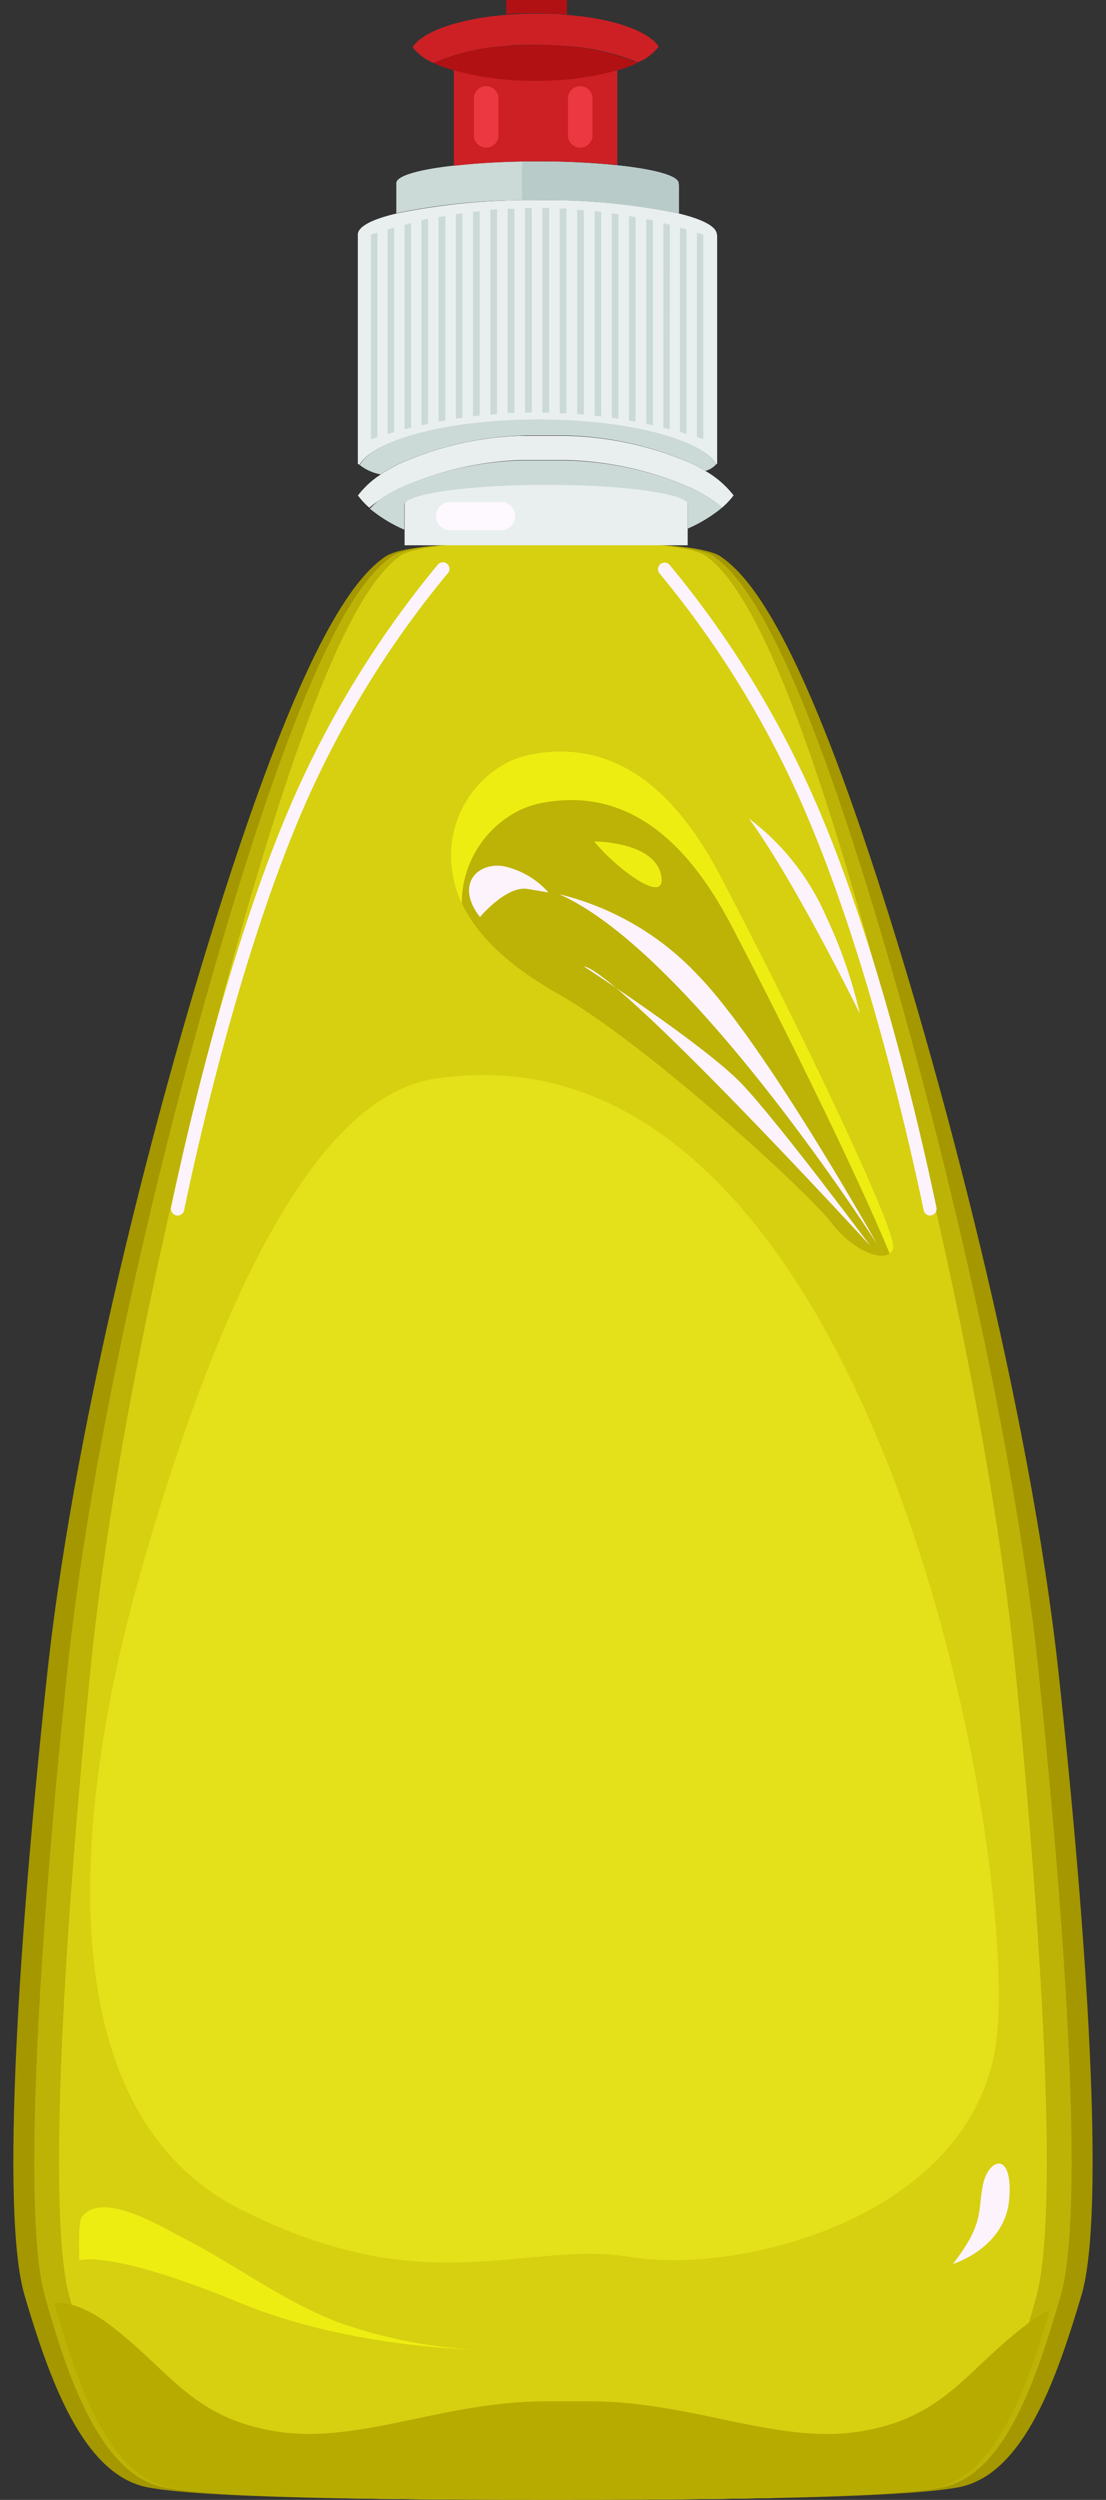 <svg xmlns="http://www.w3.org/2000/svg" viewBox="-1.27 0 105.49 238.4"><rect x="-1.27" y="0" width="105.49" height="238.4" fill="#333333" stroke="none"/><title>Depositphotos_66254275_01</title><g data-name="Layer 2"><path d="M99.68 159.39c-2.68-24.65-11.07-57-18.11-78.14s-11.4-26.33-14.09-28.17c-2.09-1.44-11.83-1.35-16-1.24-4.19-.11-13.92-.2-16 1.24-2.68 1.84-7 7-14.09 28.17S5.94 134.74 3.26 159.39-1.27 211 1.08 218.92 6.61 236 12.81 237.2s28.51 1.17 38.24 1.17h.84c9.73 0 32 0 38.24-1.17s9.39-10.4 11.74-18.28.49-34.92-2.19-59.53z" fill="#a49700"/><path d="M97.79 159.39c-2.58-24.65-10.63-57-17.4-78.14s-11-26.33-13.54-28.17c-2-1.44-11.36-1.35-15.39-1.24-4-.11-13.38-.2-15.39 1.24-2.58 1.84-6.77 7-13.54 28.17S7.72 134.74 5.14 159.39.79 211 3 218.92 8.36 236 14.33 237.2s27.39 1.17 36.74 1.17h.81c9.34 0 30.78 0 36.74-1.17s9-10.4 11.28-18.28.47-34.92-2.11-59.53z" fill="#bcb306"/><path d="M97.59 218.93c-.12.46-.25.91-.38 1.38-2.11 7.54-5 15.8-10.36 16.9-5.68 1.18-26.1 1.18-35 1.18h-.77c-8.9 0-29.32 0-35-1.18-5.52-1.14-8.43-9.87-10.56-17.59l-.19-.68C3.2 211 4.89 184 7.34 159.39s10.13-57 16.58-78.14 10.43-26.33 12.89-28.18c1.91-1.44 10.82-1.35 14.66-1.24 3.83-.11 12.74-.2 14.66 1.24 2.45 1.85 6.45 7 12.89 28.17s14.12 53.49 16.57 78.14 4.15 51.62 2 59.55z" fill="#d6d010"/><path d="M83.92 119a.89.89 0 0 1-.33.56c-2.81-6.85-9.53-20.62-15.09-31.25-3.72-7.1-9.3-13.32-18-11.69a9 9 0 0 0-2.24.73 9.94 9.94 0 0 0-5.47 8.82 10.49 10.49 0 0 1-1-3.72 10 10 0 0 1 5.45-9.79 9.06 9.06 0 0 1 2.24-.73c8.71-1.63 14.29 4.6 18 11.69C74.86 97.68 84.25 117.3 83.92 119z" fill="#eded12"/><path d="M83.58 119.54c-1 .73-3.68-.48-5.53-2.91-2.18-2.85-17.61-17.1-26.33-22-3.5-2-7.21-4.79-8.95-8.52a9.94 9.94 0 0 1 5.47-8.82 9 9 0 0 1 2.24-.73c8.71-1.63 14.29 4.59 18 11.69 5.58 10.67 12.29 24.44 15.1 31.29z" fill="#bcb306"/><path d="M52.05 85.27A26.77 26.77 0 0 1 65.3 93c6.37 6.54 17.1 25.66 17.1 25.66S64.63 90.81 52.05 85.27z" fill="#fdf3fd"/><path d="M54.4 92.15s11.6 7.54 15.1 11.23 12.24 15.43 12.24 15.43S57.76 92.65 54.4 92.15z" fill="#fdf3fd"/><path d="M44.51 87.45s2.52-3 4.53-2.68l2 .34a7.89 7.89 0 0 0-4.36-2.52c-2.51-.34-4.52 1.84-2.17 4.86z" fill="#fdf3fd"/><path d="M55.41 80.24s5.7 0 6.37 3.19-4.53-.84-6.37-3.19z" fill="#eded12"/><path d="M70.17 78.06a23.38 23.38 0 0 1 7.38 9.39 45.65 45.65 0 0 1 3.19 9.22s-6.05-12.4-10.57-18.61z" fill="#fdf3fd"/><path d="M87.44 115.92a.63.63 0 0 1-.61-.5C85.74 110.19 81.75 92 75.79 78a93.59 93.59 0 0 0-14.14-23.3.63.63 0 1 1 .94-.84 94.89 94.89 0 0 1 14.36 23.62c6 14.17 10 32.42 11.1 37.68a.63.63 0 0 1-.49.74z" fill="#fdf3fd"/><path d="M15.67 115.92a.63.63 0 0 0 .62-.5c1.08-5.23 5.07-23.38 11-37.45a93.49 93.49 0 0 1 14.15-23.3.63.63 0 0 0-.94-.84 94.88 94.88 0 0 0-14.35 23.65c-6 14.17-10 32.42-11.1 37.68a.63.63 0 0 0 .49.74z" fill="#fdf3fd"/><path d="M98.84 220.3c-2.19 7.54-5.19 15.8-10.73 16.9-5.88 1.18-27 1.18-36.24 1.18h-.8c-9.22 0-30.36 0-36.24-1.18-5.72-1.14-8.73-9.87-10.93-17.59 1.25-.1 3 .35 5.4 2.17 5.7 4.36 7.71 8.72 15.6 10.06S41 229 50.71 229h4.36c9.73 0 17.95 4.19 25.83 2.85s9.89-5.7 15.59-10.06a13.44 13.44 0 0 1 2.35-1.49z" fill="#b7ab00"/><path d="M89.62 215.9s5-1.51 5.37-6.2-2-3.86-2.51-1.34.16 3.64-2.86 7.54z" fill="#fdf3fd"/><path d="M6.27 215.57s2.68-1.17 15.26 4 26.66 4.53 26.66 4.53a45.93 45.93 0 0 1-17.38-2.71c-5.19-2-10-5.68-15-8.17-1.92-1-7.38-4.31-9.26-1.81-.44.59-.2 4.13-.28 4.16z" fill="#eded12"/><path d="M40.15 102.88c-11.39 1.76-20.63 21.3-27.84 46.45s-8.55 52.32 9.39 61.38 27.17 2.85 37.23 4.53 31.86-3.52 34.71-19.79-11.23-99.11-53.49-92.57z" fill="#e4e019"/><path d="M64.32 48v4h-27v-3.77a.28.28 0 0 1 0-.14c0-1 6.06-1.89 13.54-1.89 7.18 0 13 .78 13.51 1.76z" fill="#e9efee"/><path d="M68.7 47.24a7.39 7.39 0 0 1-1.1 1.17 11.22 11.22 0 0 0-1.6-1.15c-.38-.23-.78-.45-1.21-.66a31.57 31.57 0 0 0-12.29-2.73h-4.19a30.91 30.91 0 0 0-11.54 2.73 14.82 14.82 0 0 0-1.73 1 10.84 10.84 0 0 0-1.08.82 7.25 7.25 0 0 1-1.09-1.17 8.59 8.59 0 0 1 2.17-2 14.81 14.81 0 0 1 1.73-1 30.9 30.9 0 0 1 11.53-2.69h4.19a31.57 31.57 0 0 1 12.31 2.69c.43.21.83.43 1.21.66a9.23 9.23 0 0 1 2.69 2.33z" fill="#e9efee"/><path d="M64.32 48c-.34-.72-3.62-1.34-8.19-1.61-1.63-.1-3.43-.15-5.32-.15-2.16 0-4.2.07-6 .2-4.46.31-7.52 1-7.52 1.69a.3.3 0 0 0 0 .14v2.24a13.53 13.53 0 0 1-3.28-2 10.84 10.84 0 0 1 .99-.92 14.82 14.82 0 0 1 1.73-1 30.91 30.91 0 0 1 11.57-2.68h4.19A31.57 31.57 0 0 1 64.8 46.6c.43.21.83.43 1.21.66a11.22 11.22 0 0 1 1.59 1.15 13.46 13.46 0 0 1-3.28 2z" fill="#cbd9d7"/><path d="M67.13 22.37v21.88h-.07c-1.56-2.4-8.58-4.21-17-4.21S34.43 41.9 33 44.34a.44.44 0 0 1-.07-.09h-.07V22.37c0-.76 1.36-1.46 3.65-2A61.63 61.63 0 0 1 50 19.1a61.22 61.22 0 0 1 13.52 1.27c2.25.55 3.58 1.25 3.58 2z" fill="#e9efee"/><path d="M67.06 44.25a2.16 2.16 0 0 1-1.05.66c-.38-.23-.78-.45-1.21-.66a31.56 31.56 0 0 0-12.29-2.73h-3.6a31.38 31.38 0 0 0-12.14 2.72 14.49 14.49 0 0 0-1.73 1 4.5 4.5 0 0 1-2-.9C34.43 41.9 41.52 40 50.05 40s15.45 1.85 17.01 4.25z" fill="#cbd9d7"/><path d="M34.72 41.69l-.61.2V22.38l.61-.2z" fill="#cbd9d7"/><path d="M36.32 41.21l-.62.18V21.88l.62-.18z" fill="#cbd9d7"/><path d="M37.94 40.78l-.62.16v-19.5l.62-.16z" fill="#cbd9d7"/><path d="M39.56 40.42l-.63.14V21l.63-.14z" fill="#cbd9d7"/><path d="M41.2 40.1l-.63.11v-19.5l.63-.11z" fill="#cbd9d7"/><path d="M42.84 39.84l-.63.09v-19.5l.63-.09z" fill="#cbd9d7"/><path d="M44.48 39.63l-.63.07V20.2l.63-.07z" fill="#cbd9d7"/><path d="M46.14 39.48l-.64.05V20l.64-.05z" fill="#cbd9d7"/><path d="M47.79 39.38h-.64V19.91h.64z" fill="#cbd9d7"/><path d="M49.45 39.34h-.64V19.85h.64z" fill="#cbd9d7"/><path d="M51.11 39.35h-.64V19.84h.64z" fill="#cbd9d7"/><path d="M52.76 39.42h-.64V19.88h.64z" fill="#cbd9d7"/><path d="M54.42 39.53l-.64-.05V20l.64.05z" fill="#cbd9d7"/><path d="M56.07 39.71l-.63-.07V20.13l.63.07z" fill="#cbd9d7"/><path d="M57.71 39.93l-.63-.09v-19.5l.63.09z" fill="#cbd9d7"/><path d="M59.35 40.22l-.63-.11V20.6l.63.11z" fill="#cbd9d7"/><path d="M61 40.55l-.63-.14v-19.5L61 21z" fill="#cbd9d7"/><path d="M62.6 40.94l-.6-.16v-19.5l.62.16z" fill="#cbd9d7"/><path d="M64.21 41.38l-.62-.18V21.7l.62.18z" fill="#cbd9d7"/><path d="M65.81 41.88l-.61-.2v-19.5l.61.2z" fill="#cbd9d7"/><path d="M63.48 17.59v2.78A61.22 61.22 0 0 0 50 19.1h-1.47a58.69 58.69 0 0 0-12 1.24v-2.75a.34.34 0 0 1 0-.13c0-.68 2.09-1.28 5.32-1.65 1.9-.22 4.2-.37 6.71-.41H50a74.06 74.06 0 0 1 7.46.35c3.62.37 6 1 6 1.73a.34.34 0 0 1 0 .13z" fill="#cbd9d7"/><path d="M57.61 6.66v9.08a74.12 74.12 0 0 0-7.46-.35 71.37 71.37 0 0 0-8.13.42V6.66a29 29 0 0 0 7.8 1 29 29 0 0 0 7.79-1z" fill="#cc2025"/><path d="M61.56 4.44a4.78 4.78 0 0 1-2 1.51 20.93 20.93 0 0 0-6.75-1.55c-1-.08-2-.13-3-.13s-1.89 0-2.79.11A21.19 21.19 0 0 0 40.08 6a4.79 4.79 0 0 1-2-1.51c1-1.52 4.49-2.72 9-3.08.9-.07 1.83-.11 2.79-.11s2 0 3 .13c4.3.33 7.71 1.52 8.69 3.01z" fill="#cc2025"/><path d="M59.55 6a13.38 13.38 0 0 1-1.94.71 29 29 0 0 1-7.8 1 29 29 0 0 1-7.8-1A13.58 13.58 0 0 1 40.08 6 21.19 21.19 0 0 1 47 4.39c.9-.07 1.83-.11 2.79-.11s2 0 3 .13A20.93 20.93 0 0 1 59.55 6z" fill="#b11113"/><path d="M52.81 0v1.39c-1-.09-2-.13-3-.13s-1.89 0-2.79.11V0z" fill="#b11113"/><path d="M46.27 12.91a1.17 1.17 0 0 1-1.17 1.17 1.17 1.17 0 0 1-1.17-1.17V9.39a1.17 1.17 0 0 1 1.17-1.17 1.17 1.17 0 0 1 1.17 1.17z" fill="#ec3941"/><path d="M55.24 12.91a1.17 1.17 0 0 1-1.17 1.17 1.17 1.17 0 0 1-1.17-1.17V9.39a1.17 1.17 0 0 1 1.17-1.17 1.17 1.17 0 0 1 1.17 1.17z" fill="#ec3941"/><path d="M63.48 17.59v2.78A61.22 61.22 0 0 0 50 19.1h-1.47v-3.7H50a74.06 74.06 0 0 1 7.46.35c3.62.37 6 1 6 1.73a.34.34 0 0 1 0 .13z" fill="#b8cbc8"/><path d="M47.86 49.22a1.34 1.34 0 0 1-1.34 1.34h-4.86a1.34 1.34 0 0 1-1.34-1.34 1.34 1.34 0 0 1 1.34-1.34h4.86a1.34 1.34 0 0 1 1.34 1.34z" fill="#fef9fe"/></g></svg>